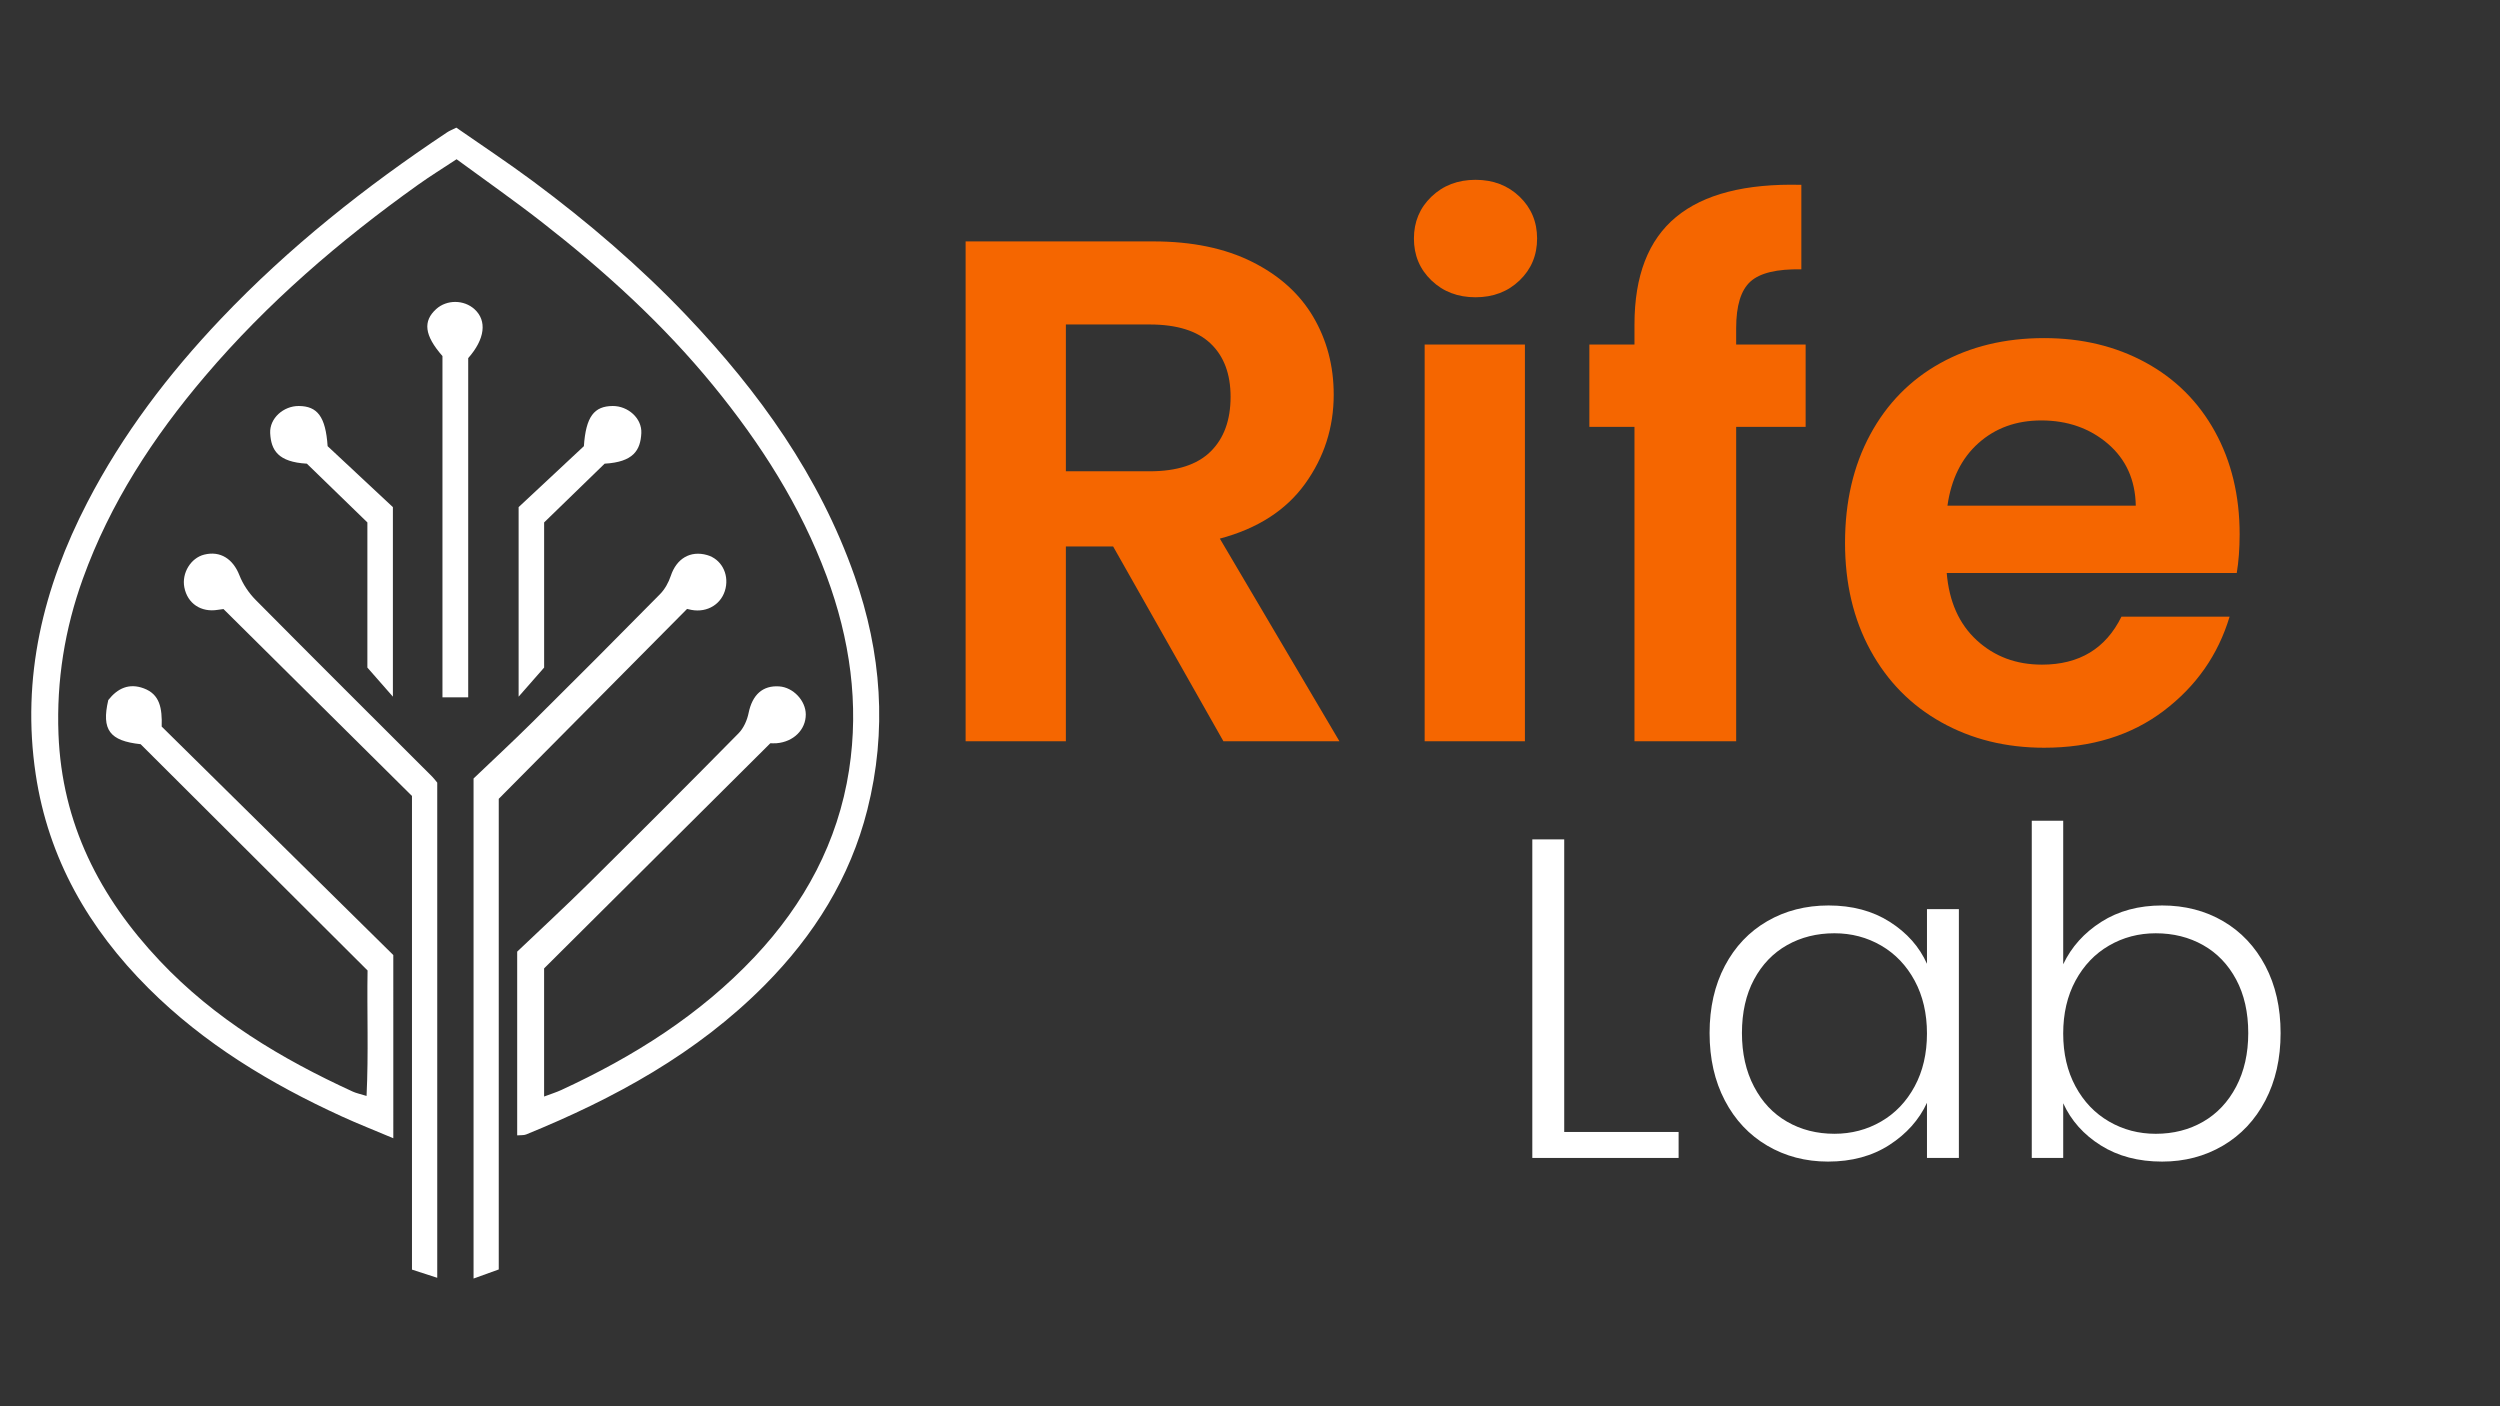 <?xml version="1.0" encoding="utf-8"?>
<!-- Generator: Adobe Illustrator 26.2.1, SVG Export Plug-In . SVG Version: 6.00 Build 0)  -->
<svg version="1.1" id="Layer_1" xmlns="http://www.w3.org/2000/svg" xmlns:xlink="http://www.w3.org/1999/xlink" x="0px" y="0px"
	 viewBox="0 0 1920 1080" style="enable-background:new 0 0 1920 1080;" xml:space="preserve">
<rect x="0" y="0" width="1920" height="1080" fill="#333333" stroke="none"/>
<style type="text/css">
	.st0{fill:#FFFFFF;}
	.st1{fill:#F56600;}
</style>
<g>
	<g>
		<path class="st0" d="M302.06,874.17c-14.66-6.19-27.39-11.18-39.81-16.87c-54.58-25-105.52-55.71-148.26-98.38
			c-45.77-45.7-76.88-99.44-86.58-164.33c-11.09-74.24,5.72-143.23,39.69-208.81c27.02-52.18,62.2-98.45,102.64-141.01
			c52.1-54.83,110.87-101.39,173.67-143.16c1.76-1.17,3.79-1.94,7.05-3.58c19.46,13.56,39.6,26.85,58.94,41.22
			c42.06,31.26,81.84,65.25,118,103.26c55.58,58.42,101.83,122.91,128.88,199.82c20.75,58.98,25.16,118.89,9.82,179.62
			c-13.21,52.31-40.98,96.46-78.78,134.6c-52.11,52.58-115.5,87.08-183.21,114.7c-1.86,0.76-4.15,0.46-6.91,0.71
			c0-45.88,0-91.23,0-141.11c16.94-16.14,36.6-34.28,55.61-53.09c38.38-37.96,76.53-76.15,114.41-114.6
			c3.87-3.93,6.56-9.98,7.68-15.49c2.85-13.96,10.7-21.41,23.56-20.52c10.7,0.73,20.34,10.92,20.38,21.52
			c0.04,11.73-9.43,21.09-22.46,22.13c-1.71,0.14-3.45,0.02-4.77,0.02c-58.17,57.9-116,115.45-173.74,172.91c0,32.06,0,64.29,0,98.4
			c5.43-2.04,9.42-3.26,13.16-4.99c55.38-25.57,106.37-57.54,148.54-102.32c38.31-40.69,63.99-88.23,72.51-143.43
			c7.84-50.79,0.67-100.76-17.24-148.95c-20.08-54-50.68-101.8-86.98-146.24c-38.73-47.41-83.72-88.23-131.83-125.72
			c-21.08-16.43-43.02-31.77-65.38-48.19c-10.49,6.93-20.31,12.98-29.67,19.67c-60.05,42.86-115.7,90.7-163.59,147.03
			c-39.69,46.68-72.85,97.47-93.76,155.5c-13.89,38.54-20.3,78.17-18.72,119.37c2.64,68.7,31.62,125.13,77.86,174.12
			c41.96,44.45,93.21,75.16,148.18,100.37c2.63,1.21,5.56,1.78,10.57,3.33c1.58-33.08,0.24-64.83,0.77-96.36
			c-58.01-57.84-115.72-115.39-174.28-173.78c-23.74-2.55-30.23-10.93-24.85-33.9c7.11-9.06,15.99-13.21,27.31-8.97
			c12.29,4.6,14.14,15.14,13.7,29.32c58.47,57.68,118.1,116.5,177.88,175.47C302.06,779.37,302.06,825.18,302.06,874.17z"/>
		<path class="st0" d="M335.8,601.07c0,126.58,0,252.35,0,380.28c-6.94-2.25-12.76-4.13-19.4-6.29c0-121.85,0-243.28,0-363.75
			c-48.54-48.14-96.09-95.3-144.76-143.56c-0.11,0.02-2.21,0.24-4.29,0.59c-12.93,2.16-23.37-4.81-25.78-17.26
			c-2.12-10.93,4.92-22.55,15.24-25.13c12.46-3.11,22.18,3.36,27.08,15.89c2.7,6.92,7.26,13.65,12.51,18.95
			c45.05,45.48,90.45,90.61,135.72,135.87C333.32,597.87,334.33,599.3,335.8,601.07z"/>
		<path class="st0" d="M383.04,613.49c0,117.73,0,239.15,0,361.45c-6.23,2.25-12.06,4.35-19.35,6.98c0-127.74,0-253.78,0-384.04
			c13.47-12.87,29.61-27.82,45.22-43.29c32.85-32.57,65.51-65.32,97.98-98.27c3.72-3.77,6.59-8.98,8.27-14.05
			c4.39-13.25,14.96-19.68,27.91-15.99c10.64,3.03,16.75,14.03,14.18,25.52c-2.67,11.93-13.82,18.96-26.34,16.58
			c-1.24-0.24-2.47-0.56-3.24-0.73C480.3,515.41,433.2,562.91,383.04,613.49z"/>
		<path class="st0" d="M339.81,273.45c-13.99-15.96-15.07-26.83-4.82-36.09c8.15-7.37,21.35-7.29,29.51,0.18
			c9.59,8.78,8.04,22.83-4.92,37.5c0,85.73,0,172.47,0,260.52c-6.9,0-12.91,0-19.77,0C339.81,447.32,339.81,360.17,339.81,273.45z"
			/>
		<path class="st0" d="M282.15,401.23c-15.49-15.05-30.64-29.75-46.47-45.13c-22.12-1.26-27.52-10.31-28.18-23.45
			c-0.57-11.42,10.25-20.91,21.98-20.84c14.22,0.09,20.6,8.08,22.13,30.85c16.05,14.99,33.99,31.74,50.13,46.81
			c0,49.62,0,96.02,0,145.57c-7.72-8.81-13.54-15.44-19.6-22.34C282.15,475.45,282.15,438.33,282.15,401.23z"/>
		<path class="st0" d="M417.89,401.23c15.49-15.05,30.64-29.75,46.47-45.13c22.12-1.26,27.52-10.31,28.18-23.45
			c0.57-11.42-10.25-20.91-21.98-20.84c-14.22,0.09-20.6,8.08-22.13,30.85c-16.05,14.99-33.99,31.74-50.13,46.81
			c0,49.62,0,96.02,0,145.57c7.72-8.81,13.54-15.44,19.6-22.34C417.89,475.45,417.89,438.33,417.89,401.23z"/>
	</g>
	<g>
		<path class="st1" d="M939.59,569.3l-84.7-149.6h-36.3v149.6h-77V185.4h144.1c29.7,0,55,5.23,75.9,15.67
			c20.9,10.45,36.58,24.57,47.02,42.35c10.45,17.79,15.68,37.67,15.68,59.67c0,25.3-7.34,48.12-22,68.48
			c-14.67,20.35-36.49,34.38-65.45,42.08l91.85,155.65H939.59z M818.59,361.95h64.35c20.9,0,36.48-5.04,46.75-15.12
			c10.26-10.08,15.4-24.11,15.4-42.07c0-17.6-5.14-31.26-15.4-40.98c-10.27-9.71-25.85-14.58-46.75-14.58h-64.35V361.95z"/>
		<path class="st1" d="M1099.36,215.38c-8.99-8.61-13.47-19.34-13.47-32.18c0-12.83,4.49-23.56,13.47-32.17
			c8.98-8.61,20.26-12.93,33.83-12.93c13.56,0,24.84,4.31,33.83,12.93c8.98,8.62,13.47,19.34,13.47,32.17
			c0,12.84-4.49,23.56-13.47,32.18c-8.99,8.62-20.26,12.92-33.83,12.92C1119.61,228.3,1108.34,224,1099.36,215.38z M1171.13,264.6
			v304.7h-77V264.6H1171.13z"/>
		<path class="st1" d="M1386.73,327.85h-53.35V569.3h-78.1V327.85h-34.65V264.6h34.65v-15.4c0-37.4,10.63-64.9,31.9-82.5
			c21.26-17.6,53.35-25.85,96.25-24.75v64.9c-18.7-0.36-31.72,2.75-39.05,9.35c-7.34,6.6-11,18.52-11,35.75v12.65h53.35V327.85z"/>
		<path class="st1" d="M1717.83,440.05h-222.75c1.83,22,9.53,39.24,23.1,51.7c13.56,12.47,30.25,18.7,50.05,18.7
			c28.6,0,48.95-12.28,61.05-36.85h83.05c-8.8,29.34-25.67,53.44-50.6,72.33c-24.94,18.89-55.55,28.33-91.85,28.33
			c-29.34,0-55.64-6.51-78.92-19.53c-23.29-13.01-41.44-31.44-54.45-55.27c-13.02-23.83-19.52-51.33-19.52-82.5
			c0-31.53,6.41-59.21,19.25-83.05c12.83-23.83,30.8-42.16,53.9-55c23.1-12.83,49.68-19.25,79.75-19.25
			c28.96,0,54.91,6.24,77.83,18.7c22.91,12.47,40.7,30.16,53.35,53.08c12.65,22.92,18.98,49.23,18.98,78.92
			C1720.03,421.35,1719.29,431.25,1717.83,440.05z M1640.28,388.35c-0.37-19.8-7.52-35.66-21.45-47.57
			c-13.94-11.91-30.99-17.88-51.15-17.88c-19.07,0-35.11,5.77-48.12,17.32c-13.02,11.55-20.99,27.59-23.92,48.12H1640.28z"/>
		<path class="st0" d="M1201.32,869.35h87.85v19.95h-112.35V644.65h24.5V869.35z"/>
		<path class="st0" d="M1324.69,741.78c7.81-14.81,18.66-26.25,32.55-34.3c13.88-8.05,29.58-12.08,47.08-12.08
			c18.2,0,33.89,4.2,47.07,12.6c13.18,8.4,22.69,19.13,28.53,32.2v-42h24.5v191.1h-24.5v-42.35c-6.07,13.07-15.7,23.86-28.88,32.38
			c-13.19,8.52-28.88,12.77-47.08,12.77c-17.27,0-32.84-4.08-46.72-12.25c-13.89-8.17-24.74-19.71-32.55-34.65
			c-7.82-14.93-11.73-32.2-11.73-51.8C1312.96,773.8,1316.87,756.6,1324.69,741.78z M1470.46,753.15
			c-6.3-11.66-14.88-20.65-25.72-26.95c-10.85-6.3-22.81-9.45-35.88-9.45c-13.54,0-25.67,3.04-36.4,9.1
			c-10.74,6.07-19.2,14.88-25.38,26.42c-6.18,11.55-9.27,25.26-9.27,41.12c0,15.64,3.09,29.35,9.27,41.12
			c6.18,11.79,14.64,20.77,25.38,26.95c10.73,6.19,22.87,9.28,36.4,9.28c13.06,0,25.02-3.15,35.88-9.45
			c10.85-6.3,19.42-15.28,25.72-26.95c6.3-11.67,9.45-25.2,9.45-40.6C1479.91,778.35,1476.76,764.82,1470.46,753.15z"/>
		<path class="st0" d="M1613.78,708c13.18-8.4,28.75-12.6,46.72-12.6c17.5,0,33.13,4.03,46.9,12.08
			c13.76,8.05,24.55,19.49,32.38,34.3c7.81,14.82,11.72,32.03,11.72,51.62c0,19.6-3.91,36.87-11.72,51.8
			c-7.82,14.93-18.67,26.48-32.55,34.65c-13.89,8.17-29.46,12.25-46.73,12.25c-18.2,0-33.89-4.14-47.07-12.42
			c-13.19-8.28-22.81-19.08-28.88-32.38v42h-24.15v-259h24.15v110.25C1590.86,727.25,1600.6,716.4,1613.78,708z M1717.38,752.28
			c-6.18-11.55-14.64-20.35-25.38-26.42c-10.73-6.06-22.87-9.1-36.4-9.1c-13.07,0-25.03,3.15-35.88,9.45
			c-10.85,6.3-19.42,15.29-25.73,26.95c-6.3,11.67-9.45,25.2-9.45,40.6c0,15.4,3.15,28.93,9.45,40.6
			c6.3,11.67,14.88,20.65,25.73,26.95c10.85,6.3,22.8,9.45,35.88,9.45c13.53,0,25.67-3.09,36.4-9.28
			c10.73-6.18,19.19-15.17,25.38-26.95c6.18-11.78,9.28-25.49,9.28-41.12C1726.66,777.54,1723.56,763.83,1717.38,752.28z"/>
	</g>
</g>
<rect x="2728" y="708" style="fill:none;" width="2.67" height="0"/>
</svg>
